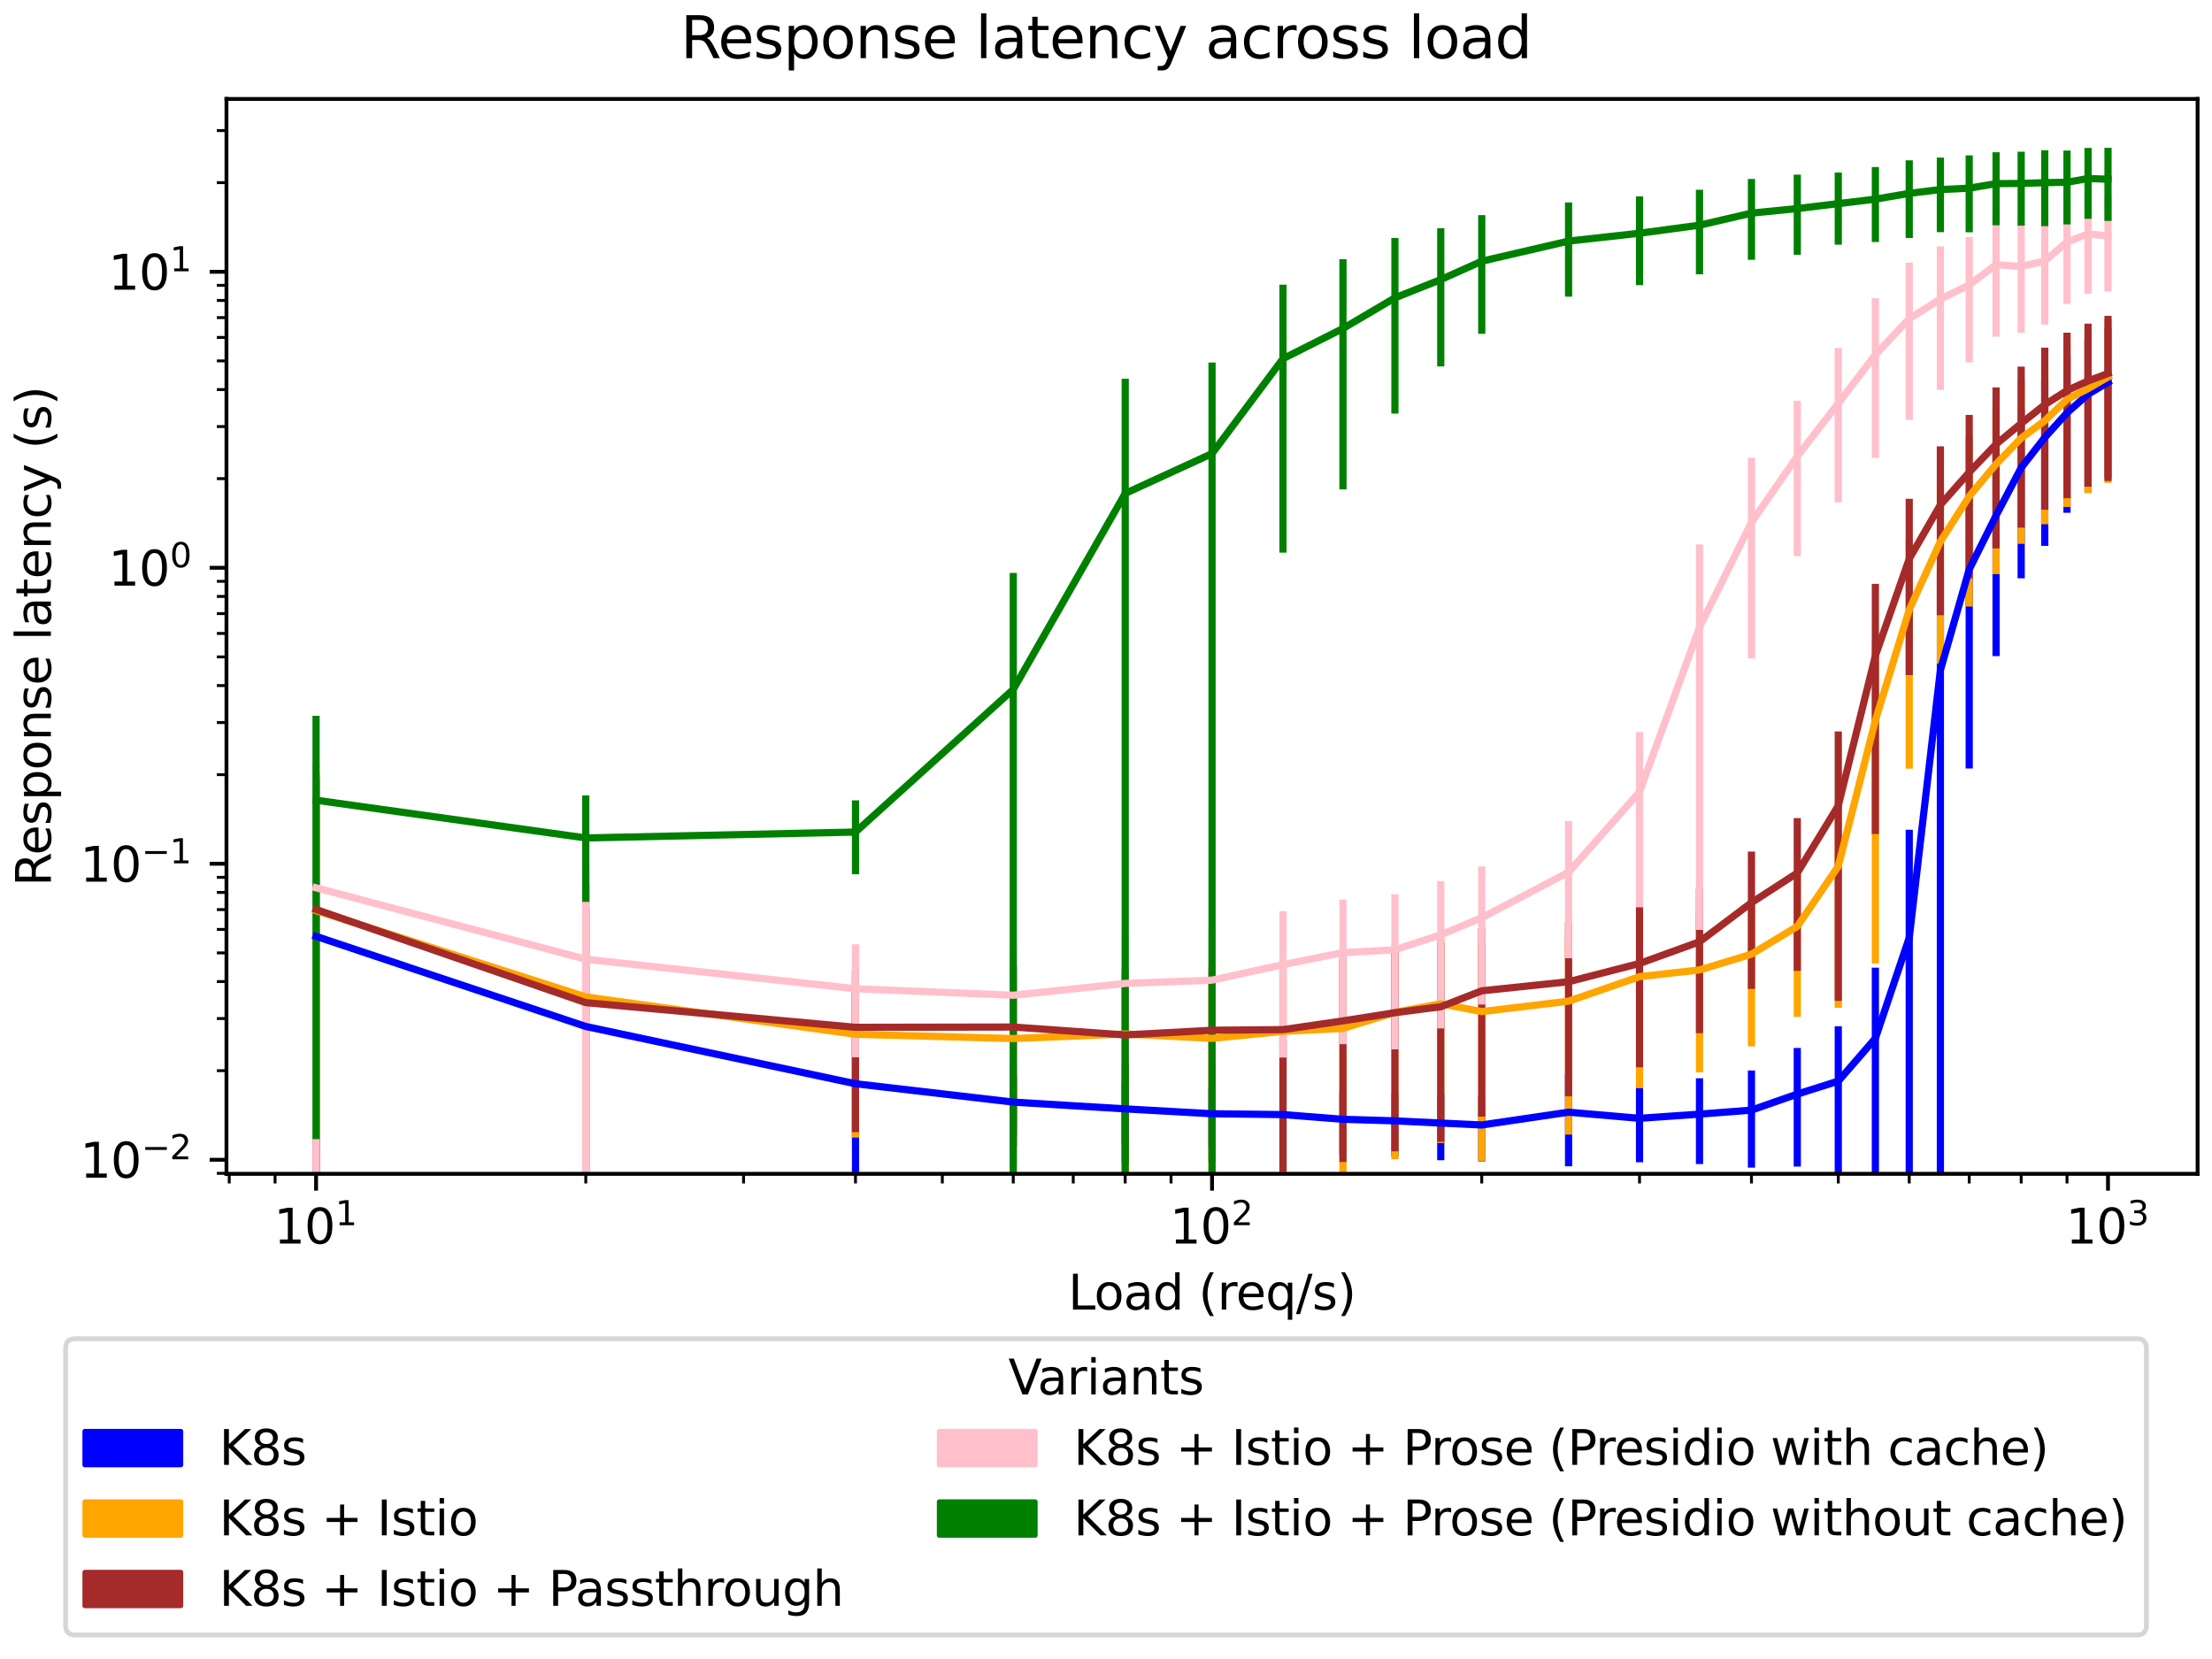 <?xml version="1.0" encoding="utf-8" standalone="no"?>
<!DOCTYPE svg PUBLIC "-//W3C//DTD SVG 1.1//EN"
  "http://www.w3.org/Graphics/SVG/1.1/DTD/svg11.dtd">
<svg xmlns:xlink="http://www.w3.org/1999/xlink" width="460.8pt" height="345.6pt" viewBox="0 0 460.8 345.6" xmlns="http://www.w3.org/2000/svg" version="1.1">
 <defs>
  <style type="text/css">*{stroke-linejoin: round; stroke-linecap: butt}</style>
 </defs>
 <g id="figure_1">
  <g id="patch_1">
   <path d="M 0 345.6 
L 460.8 345.6 
L 460.8 0 
L 0 0 
z
" style="fill: #ffffff"/>
  </g>
  <g id="axes_1">
   <g id="patch_2">
    <path d="M 47.178 244.531 
L 457.8 244.531 
L 457.8 20.614 
L 47.178 20.614 
z
" style="fill: #ffffff"/>
   </g>
   <g id="matplotlib.axis_1">
    <g id="xtick_1">
     <g id="line2d_1">
      <defs>
       <path id="m37df8ea4ae" d="M 0 0 
L 0 3.5 
" style="stroke: #000000; stroke-width: 0.8"/>
      </defs>
      <g>
       <use xlink:href="#m37df8ea4ae" x="65.843" y="244.531" style="stroke: #000000; stroke-width: 0.8"/>
      </g>
     </g>
     <g id="text_1">
      <!-- $\mathdefault{10^{1}}$ -->
      <g transform="translate(57.043 259.129) scale(0.1 -0.1)">
       <defs>
        <path id="DejaVuSans-31" d="M 794 531 
L 1825 531 
L 1825 4091 
L 703 3866 
L 703 4441 
L 1819 4666 
L 2450 4666 
L 2450 531 
L 3481 531 
L 3481 0 
L 794 0 
L 794 531 
z
" transform="scale(0.016)"/>
        <path id="DejaVuSans-30" d="M 2034 4250 
Q 1547 4250 1301 3770 
Q 1056 3291 1056 2328 
Q 1056 1369 1301 889 
Q 1547 409 2034 409 
Q 2525 409 2770 889 
Q 3016 1369 3016 2328 
Q 3016 3291 2770 3770 
Q 2525 4250 2034 4250 
z
M 2034 4750 
Q 2819 4750 3233 4129 
Q 3647 3509 3647 2328 
Q 3647 1150 3233 529 
Q 2819 -91 2034 -91 
Q 1250 -91 836 529 
Q 422 1150 422 2328 
Q 422 3509 836 4129 
Q 1250 4750 2034 4750 
z
" transform="scale(0.016)"/>
       </defs>
       <use xlink:href="#DejaVuSans-31" transform="translate(0 0.684)"/>
       <use xlink:href="#DejaVuSans-30" transform="translate(63.623 0.684)"/>
       <use xlink:href="#DejaVuSans-31" transform="translate(128.203 38.966) scale(0.7)"/>
      </g>
     </g>
    </g>
    <g id="xtick_2">
     <g id="line2d_2">
      <g>
       <use xlink:href="#m37df8ea4ae" x="252.489" y="244.531" style="stroke: #000000; stroke-width: 0.8"/>
      </g>
     </g>
     <g id="text_2">
      <!-- $\mathdefault{10^{2}}$ -->
      <g transform="translate(243.689 259.129) scale(0.1 -0.1)">
       <defs>
        <path id="DejaVuSans-32" d="M 1228 531 
L 3431 531 
L 3431 0 
L 469 0 
L 469 531 
Q 828 903 1448 1529 
Q 2069 2156 2228 2338 
Q 2531 2678 2651 2914 
Q 2772 3150 2772 3378 
Q 2772 3750 2511 3984 
Q 2250 4219 1831 4219 
Q 1534 4219 1204 4116 
Q 875 4013 500 3803 
L 500 4441 
Q 881 4594 1212 4672 
Q 1544 4750 1819 4750 
Q 2544 4750 2975 4387 
Q 3406 4025 3406 3419 
Q 3406 3131 3298 2873 
Q 3191 2616 2906 2266 
Q 2828 2175 2409 1742 
Q 1991 1309 1228 531 
z
" transform="scale(0.016)"/>
       </defs>
       <use xlink:href="#DejaVuSans-31" transform="translate(0 0.766)"/>
       <use xlink:href="#DejaVuSans-30" transform="translate(63.623 0.766)"/>
       <use xlink:href="#DejaVuSans-32" transform="translate(128.203 39.047) scale(0.7)"/>
      </g>
     </g>
    </g>
    <g id="xtick_3">
     <g id="line2d_3">
      <g>
       <use xlink:href="#m37df8ea4ae" x="439.135" y="244.531" style="stroke: #000000; stroke-width: 0.8"/>
      </g>
     </g>
     <g id="text_3">
      <!-- $\mathdefault{10^{3}}$ -->
      <g transform="translate(430.335 259.129) scale(0.1 -0.1)">
       <defs>
        <path id="DejaVuSans-33" d="M 2597 2516 
Q 3050 2419 3304 2112 
Q 3559 1806 3559 1356 
Q 3559 666 3084 287 
Q 2609 -91 1734 -91 
Q 1441 -91 1130 -33 
Q 819 25 488 141 
L 488 750 
Q 750 597 1062 519 
Q 1375 441 1716 441 
Q 2309 441 2620 675 
Q 2931 909 2931 1356 
Q 2931 1769 2642 2001 
Q 2353 2234 1838 2234 
L 1294 2234 
L 1294 2753 
L 1863 2753 
Q 2328 2753 2575 2939 
Q 2822 3125 2822 3475 
Q 2822 3834 2567 4026 
Q 2313 4219 1838 4219 
Q 1578 4219 1281 4162 
Q 984 4106 628 3988 
L 628 4550 
Q 988 4650 1302 4700 
Q 1616 4750 1894 4750 
Q 2613 4750 3031 4423 
Q 3450 4097 3450 3541 
Q 3450 3153 3228 2886 
Q 3006 2619 2597 2516 
z
" transform="scale(0.016)"/>
       </defs>
       <use xlink:href="#DejaVuSans-31" transform="translate(0 0.766)"/>
       <use xlink:href="#DejaVuSans-30" transform="translate(63.623 0.766)"/>
       <use xlink:href="#DejaVuSans-33" transform="translate(128.203 39.047) scale(0.7)"/>
      </g>
     </g>
    </g>
    <g id="xtick_4">
     <g id="line2d_4">
      <defs>
       <path id="m5b0a58cf60" d="M 0 0 
L 0 2 
" style="stroke: #000000; stroke-width: 0.6"/>
      </defs>
      <g>
       <use xlink:href="#m5b0a58cf60" x="47.755" y="244.531" style="stroke: #000000; stroke-width: 0.6"/>
      </g>
     </g>
    </g>
    <g id="xtick_5">
     <g id="line2d_5">
      <g>
       <use xlink:href="#m5b0a58cf60" x="57.303" y="244.531" style="stroke: #000000; stroke-width: 0.6"/>
      </g>
     </g>
    </g>
    <g id="xtick_6">
     <g id="line2d_6">
      <g>
       <use xlink:href="#m5b0a58cf60" x="122.029" y="244.531" style="stroke: #000000; stroke-width: 0.6"/>
      </g>
     </g>
    </g>
    <g id="xtick_7">
     <g id="line2d_7">
      <g>
       <use xlink:href="#m5b0a58cf60" x="154.896" y="244.531" style="stroke: #000000; stroke-width: 0.6"/>
      </g>
     </g>
    </g>
    <g id="xtick_8">
     <g id="line2d_8">
      <g>
       <use xlink:href="#m5b0a58cf60" x="178.215" y="244.531" style="stroke: #000000; stroke-width: 0.6"/>
      </g>
     </g>
    </g>
    <g id="xtick_9">
     <g id="line2d_9">
      <g>
       <use xlink:href="#m5b0a58cf60" x="196.303" y="244.531" style="stroke: #000000; stroke-width: 0.6"/>
      </g>
     </g>
    </g>
    <g id="xtick_10">
     <g id="line2d_10">
      <g>
       <use xlink:href="#m5b0a58cf60" x="211.082" y="244.531" style="stroke: #000000; stroke-width: 0.6"/>
      </g>
     </g>
    </g>
    <g id="xtick_11">
     <g id="line2d_11">
      <g>
       <use xlink:href="#m5b0a58cf60" x="223.577" y="244.531" style="stroke: #000000; stroke-width: 0.6"/>
      </g>
     </g>
    </g>
    <g id="xtick_12">
     <g id="line2d_12">
      <g>
       <use xlink:href="#m5b0a58cf60" x="234.401" y="244.531" style="stroke: #000000; stroke-width: 0.6"/>
      </g>
     </g>
    </g>
    <g id="xtick_13">
     <g id="line2d_13">
      <g>
       <use xlink:href="#m5b0a58cf60" x="243.949" y="244.531" style="stroke: #000000; stroke-width: 0.6"/>
      </g>
     </g>
    </g>
    <g id="xtick_14">
     <g id="line2d_14">
      <g>
       <use xlink:href="#m5b0a58cf60" x="308.675" y="244.531" style="stroke: #000000; stroke-width: 0.6"/>
      </g>
     </g>
    </g>
    <g id="xtick_15">
     <g id="line2d_15">
      <g>
       <use xlink:href="#m5b0a58cf60" x="341.542" y="244.531" style="stroke: #000000; stroke-width: 0.6"/>
      </g>
     </g>
    </g>
    <g id="xtick_16">
     <g id="line2d_16">
      <g>
       <use xlink:href="#m5b0a58cf60" x="364.861" y="244.531" style="stroke: #000000; stroke-width: 0.6"/>
      </g>
     </g>
    </g>
    <g id="xtick_17">
     <g id="line2d_17">
      <g>
       <use xlink:href="#m5b0a58cf60" x="382.949" y="244.531" style="stroke: #000000; stroke-width: 0.6"/>
      </g>
     </g>
    </g>
    <g id="xtick_18">
     <g id="line2d_18">
      <g>
       <use xlink:href="#m5b0a58cf60" x="397.728" y="244.531" style="stroke: #000000; stroke-width: 0.6"/>
      </g>
     </g>
    </g>
    <g id="xtick_19">
     <g id="line2d_19">
      <g>
       <use xlink:href="#m5b0a58cf60" x="410.223" y="244.531" style="stroke: #000000; stroke-width: 0.6"/>
      </g>
     </g>
    </g>
    <g id="xtick_20">
     <g id="line2d_20">
      <g>
       <use xlink:href="#m5b0a58cf60" x="421.047" y="244.531" style="stroke: #000000; stroke-width: 0.6"/>
      </g>
     </g>
    </g>
    <g id="xtick_21">
     <g id="line2d_21">
      <g>
       <use xlink:href="#m5b0a58cf60" x="430.595" y="244.531" style="stroke: #000000; stroke-width: 0.6"/>
      </g>
     </g>
    </g>
    <g id="text_4">
     <!-- Load (req/s) -->
     <g transform="translate(222.52 272.807) scale(0.1 -0.1)">
      <defs>
       <path id="DejaVuSans-4c" d="M 628 4666 
L 1259 4666 
L 1259 531 
L 3531 531 
L 3531 0 
L 628 0 
L 628 4666 
z
" transform="scale(0.016)"/>
       <path id="DejaVuSans-6f" d="M 1959 3097 
Q 1497 3097 1228 2736 
Q 959 2375 959 1747 
Q 959 1119 1226 758 
Q 1494 397 1959 397 
Q 2419 397 2687 759 
Q 2956 1122 2956 1747 
Q 2956 2369 2687 2733 
Q 2419 3097 1959 3097 
z
M 1959 3584 
Q 2709 3584 3137 3096 
Q 3566 2609 3566 1747 
Q 3566 888 3137 398 
Q 2709 -91 1959 -91 
Q 1206 -91 779 398 
Q 353 888 353 1747 
Q 353 2609 779 3096 
Q 1206 3584 1959 3584 
z
" transform="scale(0.016)"/>
       <path id="DejaVuSans-61" d="M 2194 1759 
Q 1497 1759 1228 1600 
Q 959 1441 959 1056 
Q 959 750 1161 570 
Q 1363 391 1709 391 
Q 2188 391 2477 730 
Q 2766 1069 2766 1631 
L 2766 1759 
L 2194 1759 
z
M 3341 1997 
L 3341 0 
L 2766 0 
L 2766 531 
Q 2569 213 2275 61 
Q 1981 -91 1556 -91 
Q 1019 -91 701 211 
Q 384 513 384 1019 
Q 384 1609 779 1909 
Q 1175 2209 1959 2209 
L 2766 2209 
L 2766 2266 
Q 2766 2663 2505 2880 
Q 2244 3097 1772 3097 
Q 1472 3097 1187 3025 
Q 903 2953 641 2809 
L 641 3341 
Q 956 3463 1253 3523 
Q 1550 3584 1831 3584 
Q 2591 3584 2966 3190 
Q 3341 2797 3341 1997 
z
" transform="scale(0.016)"/>
       <path id="DejaVuSans-64" d="M 2906 2969 
L 2906 4863 
L 3481 4863 
L 3481 0 
L 2906 0 
L 2906 525 
Q 2725 213 2448 61 
Q 2172 -91 1784 -91 
Q 1150 -91 751 415 
Q 353 922 353 1747 
Q 353 2572 751 3078 
Q 1150 3584 1784 3584 
Q 2172 3584 2448 3432 
Q 2725 3281 2906 2969 
z
M 947 1747 
Q 947 1113 1208 752 
Q 1469 391 1925 391 
Q 2381 391 2643 752 
Q 2906 1113 2906 1747 
Q 2906 2381 2643 2742 
Q 2381 3103 1925 3103 
Q 1469 3103 1208 2742 
Q 947 2381 947 1747 
z
" transform="scale(0.016)"/>
       <path id="DejaVuSans-20" transform="scale(0.016)"/>
       <path id="DejaVuSans-28" d="M 1984 4856 
Q 1566 4138 1362 3434 
Q 1159 2731 1159 2009 
Q 1159 1288 1364 580 
Q 1569 -128 1984 -844 
L 1484 -844 
Q 1016 -109 783 600 
Q 550 1309 550 2009 
Q 550 2706 781 3412 
Q 1013 4119 1484 4856 
L 1984 4856 
z
" transform="scale(0.016)"/>
       <path id="DejaVuSans-72" d="M 2631 2963 
Q 2534 3019 2420 3045 
Q 2306 3072 2169 3072 
Q 1681 3072 1420 2755 
Q 1159 2438 1159 1844 
L 1159 0 
L 581 0 
L 581 3500 
L 1159 3500 
L 1159 2956 
Q 1341 3275 1631 3429 
Q 1922 3584 2338 3584 
Q 2397 3584 2469 3576 
Q 2541 3569 2628 3553 
L 2631 2963 
z
" transform="scale(0.016)"/>
       <path id="DejaVuSans-65" d="M 3597 1894 
L 3597 1613 
L 953 1613 
Q 991 1019 1311 708 
Q 1631 397 2203 397 
Q 2534 397 2845 478 
Q 3156 559 3463 722 
L 3463 178 
Q 3153 47 2828 -22 
Q 2503 -91 2169 -91 
Q 1331 -91 842 396 
Q 353 884 353 1716 
Q 353 2575 817 3079 
Q 1281 3584 2069 3584 
Q 2775 3584 3186 3129 
Q 3597 2675 3597 1894 
z
M 3022 2063 
Q 3016 2534 2758 2815 
Q 2500 3097 2075 3097 
Q 1594 3097 1305 2825 
Q 1016 2553 972 2059 
L 3022 2063 
z
" transform="scale(0.016)"/>
       <path id="DejaVuSans-71" d="M 947 1747 
Q 947 1113 1208 752 
Q 1469 391 1925 391 
Q 2381 391 2643 752 
Q 2906 1113 2906 1747 
Q 2906 2381 2643 2742 
Q 2381 3103 1925 3103 
Q 1469 3103 1208 2742 
Q 947 2381 947 1747 
z
M 2906 525 
Q 2725 213 2448 61 
Q 2172 -91 1784 -91 
Q 1150 -91 751 415 
Q 353 922 353 1747 
Q 353 2572 751 3078 
Q 1150 3584 1784 3584 
Q 2172 3584 2448 3432 
Q 2725 3281 2906 2969 
L 2906 3500 
L 3481 3500 
L 3481 -1331 
L 2906 -1331 
L 2906 525 
z
" transform="scale(0.016)"/>
       <path id="DejaVuSans-2f" d="M 1625 4666 
L 2156 4666 
L 531 -594 
L 0 -594 
L 1625 4666 
z
" transform="scale(0.016)"/>
       <path id="DejaVuSans-73" d="M 2834 3397 
L 2834 2853 
Q 2591 2978 2328 3040 
Q 2066 3103 1784 3103 
Q 1356 3103 1142 2972 
Q 928 2841 928 2578 
Q 928 2378 1081 2264 
Q 1234 2150 1697 2047 
L 1894 2003 
Q 2506 1872 2764 1633 
Q 3022 1394 3022 966 
Q 3022 478 2636 193 
Q 2250 -91 1575 -91 
Q 1294 -91 989 -36 
Q 684 19 347 128 
L 347 722 
Q 666 556 975 473 
Q 1284 391 1588 391 
Q 1994 391 2212 530 
Q 2431 669 2431 922 
Q 2431 1156 2273 1281 
Q 2116 1406 1581 1522 
L 1381 1569 
Q 847 1681 609 1914 
Q 372 2147 372 2553 
Q 372 3047 722 3315 
Q 1072 3584 1716 3584 
Q 2034 3584 2315 3537 
Q 2597 3491 2834 3397 
z
" transform="scale(0.016)"/>
       <path id="DejaVuSans-29" d="M 513 4856 
L 1013 4856 
Q 1481 4119 1714 3412 
Q 1947 2706 1947 2009 
Q 1947 1309 1714 600 
Q 1481 -109 1013 -844 
L 513 -844 
Q 928 -128 1133 580 
Q 1338 1288 1338 2009 
Q 1338 2731 1133 3434 
Q 928 4138 513 4856 
z
" transform="scale(0.016)"/>
      </defs>
      <use xlink:href="#DejaVuSans-4c"/>
      <use xlink:href="#DejaVuSans-6f" x="53.963"/>
      <use xlink:href="#DejaVuSans-61" x="115.145"/>
      <use xlink:href="#DejaVuSans-64" x="176.424"/>
      <use xlink:href="#DejaVuSans-20" x="239.9"/>
      <use xlink:href="#DejaVuSans-28" x="271.688"/>
      <use xlink:href="#DejaVuSans-72" x="310.701"/>
      <use xlink:href="#DejaVuSans-65" x="349.564"/>
      <use xlink:href="#DejaVuSans-71" x="411.088"/>
      <use xlink:href="#DejaVuSans-2f" x="474.564"/>
      <use xlink:href="#DejaVuSans-73" x="508.256"/>
      <use xlink:href="#DejaVuSans-29" x="560.355"/>
     </g>
    </g>
   </g>
   <g id="matplotlib.axis_2">
    <g id="ytick_1">
     <g id="line2d_22">
      <defs>
       <path id="mae83cc0436" d="M 0 0 
L -3.5 0 
" style="stroke: #000000; stroke-width: 0.8"/>
      </defs>
      <g>
       <use xlink:href="#mae83cc0436" x="47.178" y="241.602" style="stroke: #000000; stroke-width: 0.8"/>
      </g>
     </g>
     <g id="text_5">
      <!-- $\mathdefault{10^{-2}}$ -->
      <g transform="translate(16.678 245.401) scale(0.1 -0.1)">
       <defs>
        <path id="DejaVuSans-2212" d="M 678 2272 
L 4684 2272 
L 4684 1741 
L 678 1741 
L 678 2272 
z
" transform="scale(0.016)"/>
       </defs>
       <use xlink:href="#DejaVuSans-31" transform="translate(0 0.766)"/>
       <use xlink:href="#DejaVuSans-30" transform="translate(63.623 0.766)"/>
       <use xlink:href="#DejaVuSans-2212" transform="translate(128.203 39.047) scale(0.7)"/>
       <use xlink:href="#DejaVuSans-32" transform="translate(186.855 39.047) scale(0.7)"/>
      </g>
     </g>
    </g>
    <g id="ytick_2">
     <g id="line2d_23">
      <g>
       <use xlink:href="#mae83cc0436" x="47.178" y="179.94" style="stroke: #000000; stroke-width: 0.8"/>
      </g>
     </g>
     <g id="text_6">
      <!-- $\mathdefault{10^{-1}}$ -->
      <g transform="translate(16.678 183.739) scale(0.1 -0.1)">
       <use xlink:href="#DejaVuSans-31" transform="translate(0 0.684)"/>
       <use xlink:href="#DejaVuSans-30" transform="translate(63.623 0.684)"/>
       <use xlink:href="#DejaVuSans-2212" transform="translate(128.203 38.966) scale(0.7)"/>
       <use xlink:href="#DejaVuSans-31" transform="translate(186.855 38.966) scale(0.7)"/>
      </g>
     </g>
    </g>
    <g id="ytick_3">
     <g id="line2d_24">
      <g>
       <use xlink:href="#mae83cc0436" x="47.178" y="118.278" style="stroke: #000000; stroke-width: 0.8"/>
      </g>
     </g>
     <g id="text_7">
      <!-- $\mathdefault{10^{0}}$ -->
      <g transform="translate(22.578 122.077) scale(0.1 -0.1)">
       <use xlink:href="#DejaVuSans-31" transform="translate(0 0.766)"/>
       <use xlink:href="#DejaVuSans-30" transform="translate(63.623 0.766)"/>
       <use xlink:href="#DejaVuSans-30" transform="translate(128.203 39.047) scale(0.7)"/>
      </g>
     </g>
    </g>
    <g id="ytick_4">
     <g id="line2d_25">
      <g>
       <use xlink:href="#mae83cc0436" x="47.178" y="56.616" style="stroke: #000000; stroke-width: 0.8"/>
      </g>
     </g>
     <g id="text_8">
      <!-- $\mathdefault{10^{1}}$ -->
      <g transform="translate(22.578 60.415) scale(0.1 -0.1)">
       <use xlink:href="#DejaVuSans-31" transform="translate(0 0.684)"/>
       <use xlink:href="#DejaVuSans-30" transform="translate(63.623 0.684)"/>
       <use xlink:href="#DejaVuSans-31" transform="translate(128.203 38.966) scale(0.7)"/>
      </g>
     </g>
    </g>
    <g id="ytick_5">
     <g id="line2d_26">
      <defs>
       <path id="m2a7619b851" d="M 0 0 
L -2 0 
" style="stroke: #000000; stroke-width: 0.6"/>
      </defs>
      <g>
       <use xlink:href="#m2a7619b851" x="47.178" y="244.423" style="stroke: #000000; stroke-width: 0.6"/>
      </g>
     </g>
    </g>
    <g id="ytick_6">
     <g id="line2d_27">
      <g>
       <use xlink:href="#m2a7619b851" x="47.178" y="223.04" style="stroke: #000000; stroke-width: 0.6"/>
      </g>
     </g>
    </g>
    <g id="ytick_7">
     <g id="line2d_28">
      <g>
       <use xlink:href="#m2a7619b851" x="47.178" y="212.181" style="stroke: #000000; stroke-width: 0.6"/>
      </g>
     </g>
    </g>
    <g id="ytick_8">
     <g id="line2d_29">
      <g>
       <use xlink:href="#m2a7619b851" x="47.178" y="204.478" style="stroke: #000000; stroke-width: 0.6"/>
      </g>
     </g>
    </g>
    <g id="ytick_9">
     <g id="line2d_30">
      <g>
       <use xlink:href="#m2a7619b851" x="47.178" y="198.502" style="stroke: #000000; stroke-width: 0.6"/>
      </g>
     </g>
    </g>
    <g id="ytick_10">
     <g id="line2d_31">
      <g>
       <use xlink:href="#m2a7619b851" x="47.178" y="193.619" style="stroke: #000000; stroke-width: 0.6"/>
      </g>
     </g>
    </g>
    <g id="ytick_11">
     <g id="line2d_32">
      <g>
       <use xlink:href="#m2a7619b851" x="47.178" y="189.491" style="stroke: #000000; stroke-width: 0.6"/>
      </g>
     </g>
    </g>
    <g id="ytick_12">
     <g id="line2d_33">
      <g>
       <use xlink:href="#m2a7619b851" x="47.178" y="185.915" style="stroke: #000000; stroke-width: 0.6"/>
      </g>
     </g>
    </g>
    <g id="ytick_13">
     <g id="line2d_34">
      <g>
       <use xlink:href="#m2a7619b851" x="47.178" y="182.761" style="stroke: #000000; stroke-width: 0.6"/>
      </g>
     </g>
    </g>
    <g id="ytick_14">
     <g id="line2d_35">
      <g>
       <use xlink:href="#m2a7619b851" x="47.178" y="161.378" style="stroke: #000000; stroke-width: 0.6"/>
      </g>
     </g>
    </g>
    <g id="ytick_15">
     <g id="line2d_36">
      <g>
       <use xlink:href="#m2a7619b851" x="47.178" y="150.52" style="stroke: #000000; stroke-width: 0.6"/>
      </g>
     </g>
    </g>
    <g id="ytick_16">
     <g id="line2d_37">
      <g>
       <use xlink:href="#m2a7619b851" x="47.178" y="142.816" style="stroke: #000000; stroke-width: 0.6"/>
      </g>
     </g>
    </g>
    <g id="ytick_17">
     <g id="line2d_38">
      <g>
       <use xlink:href="#m2a7619b851" x="47.178" y="136.84" style="stroke: #000000; stroke-width: 0.6"/>
      </g>
     </g>
    </g>
    <g id="ytick_18">
     <g id="line2d_39">
      <g>
       <use xlink:href="#m2a7619b851" x="47.178" y="131.957" style="stroke: #000000; stroke-width: 0.6"/>
      </g>
     </g>
    </g>
    <g id="ytick_19">
     <g id="line2d_40">
      <g>
       <use xlink:href="#m2a7619b851" x="47.178" y="127.829" style="stroke: #000000; stroke-width: 0.6"/>
      </g>
     </g>
    </g>
    <g id="ytick_20">
     <g id="line2d_41">
      <g>
       <use xlink:href="#m2a7619b851" x="47.178" y="124.253" style="stroke: #000000; stroke-width: 0.6"/>
      </g>
     </g>
    </g>
    <g id="ytick_21">
     <g id="line2d_42">
      <g>
       <use xlink:href="#m2a7619b851" x="47.178" y="121.099" style="stroke: #000000; stroke-width: 0.6"/>
      </g>
     </g>
    </g>
    <g id="ytick_22">
     <g id="line2d_43">
      <g>
       <use xlink:href="#m2a7619b851" x="47.178" y="99.716" style="stroke: #000000; stroke-width: 0.6"/>
      </g>
     </g>
    </g>
    <g id="ytick_23">
     <g id="line2d_44">
      <g>
       <use xlink:href="#m2a7619b851" x="47.178" y="88.858" style="stroke: #000000; stroke-width: 0.6"/>
      </g>
     </g>
    </g>
    <g id="ytick_24">
     <g id="line2d_45">
      <g>
       <use xlink:href="#m2a7619b851" x="47.178" y="81.154" style="stroke: #000000; stroke-width: 0.6"/>
      </g>
     </g>
    </g>
    <g id="ytick_25">
     <g id="line2d_46">
      <g>
       <use xlink:href="#m2a7619b851" x="47.178" y="75.178" style="stroke: #000000; stroke-width: 0.6"/>
      </g>
     </g>
    </g>
    <g id="ytick_26">
     <g id="line2d_47">
      <g>
       <use xlink:href="#m2a7619b851" x="47.178" y="70.295" style="stroke: #000000; stroke-width: 0.6"/>
      </g>
     </g>
    </g>
    <g id="ytick_27">
     <g id="line2d_48">
      <g>
       <use xlink:href="#m2a7619b851" x="47.178" y="66.167" style="stroke: #000000; stroke-width: 0.6"/>
      </g>
     </g>
    </g>
    <g id="ytick_28">
     <g id="line2d_49">
      <g>
       <use xlink:href="#m2a7619b851" x="47.178" y="62.592" style="stroke: #000000; stroke-width: 0.6"/>
      </g>
     </g>
    </g>
    <g id="ytick_29">
     <g id="line2d_50">
      <g>
       <use xlink:href="#m2a7619b851" x="47.178" y="59.437" style="stroke: #000000; stroke-width: 0.6"/>
      </g>
     </g>
    </g>
    <g id="ytick_30">
     <g id="line2d_51">
      <g>
       <use xlink:href="#m2a7619b851" x="47.178" y="38.054" style="stroke: #000000; stroke-width: 0.6"/>
      </g>
     </g>
    </g>
    <g id="ytick_31">
     <g id="line2d_52">
      <g>
       <use xlink:href="#m2a7619b851" x="47.178" y="27.196" style="stroke: #000000; stroke-width: 0.6"/>
      </g>
     </g>
    </g>
    <g id="text_9">
     <!-- Response latency (s) -->
     <g transform="translate(10.599 184.638) rotate(-90) scale(0.1 -0.1)">
      <defs>
       <path id="DejaVuSans-52" d="M 2841 2188 
Q 3044 2119 3236 1894 
Q 3428 1669 3622 1275 
L 4263 0 
L 3584 0 
L 2988 1197 
Q 2756 1666 2539 1819 
Q 2322 1972 1947 1972 
L 1259 1972 
L 1259 0 
L 628 0 
L 628 4666 
L 2053 4666 
Q 2853 4666 3247 4331 
Q 3641 3997 3641 3322 
Q 3641 2881 3436 2590 
Q 3231 2300 2841 2188 
z
M 1259 4147 
L 1259 2491 
L 2053 2491 
Q 2509 2491 2742 2702 
Q 2975 2913 2975 3322 
Q 2975 3731 2742 3939 
Q 2509 4147 2053 4147 
L 1259 4147 
z
" transform="scale(0.016)"/>
       <path id="DejaVuSans-70" d="M 1159 525 
L 1159 -1331 
L 581 -1331 
L 581 3500 
L 1159 3500 
L 1159 2969 
Q 1341 3281 1617 3432 
Q 1894 3584 2278 3584 
Q 2916 3584 3314 3078 
Q 3713 2572 3713 1747 
Q 3713 922 3314 415 
Q 2916 -91 2278 -91 
Q 1894 -91 1617 61 
Q 1341 213 1159 525 
z
M 3116 1747 
Q 3116 2381 2855 2742 
Q 2594 3103 2138 3103 
Q 1681 3103 1420 2742 
Q 1159 2381 1159 1747 
Q 1159 1113 1420 752 
Q 1681 391 2138 391 
Q 2594 391 2855 752 
Q 3116 1113 3116 1747 
z
" transform="scale(0.016)"/>
       <path id="DejaVuSans-6e" d="M 3513 2113 
L 3513 0 
L 2938 0 
L 2938 2094 
Q 2938 2591 2744 2837 
Q 2550 3084 2163 3084 
Q 1697 3084 1428 2787 
Q 1159 2491 1159 1978 
L 1159 0 
L 581 0 
L 581 3500 
L 1159 3500 
L 1159 2956 
Q 1366 3272 1645 3428 
Q 1925 3584 2291 3584 
Q 2894 3584 3203 3211 
Q 3513 2838 3513 2113 
z
" transform="scale(0.016)"/>
       <path id="DejaVuSans-6c" d="M 603 4863 
L 1178 4863 
L 1178 0 
L 603 0 
L 603 4863 
z
" transform="scale(0.016)"/>
       <path id="DejaVuSans-74" d="M 1172 4494 
L 1172 3500 
L 2356 3500 
L 2356 3053 
L 1172 3053 
L 1172 1153 
Q 1172 725 1289 603 
Q 1406 481 1766 481 
L 2356 481 
L 2356 0 
L 1766 0 
Q 1100 0 847 248 
Q 594 497 594 1153 
L 594 3053 
L 172 3053 
L 172 3500 
L 594 3500 
L 594 4494 
L 1172 4494 
z
" transform="scale(0.016)"/>
       <path id="DejaVuSans-63" d="M 3122 3366 
L 3122 2828 
Q 2878 2963 2633 3030 
Q 2388 3097 2138 3097 
Q 1578 3097 1268 2742 
Q 959 2388 959 1747 
Q 959 1106 1268 751 
Q 1578 397 2138 397 
Q 2388 397 2633 464 
Q 2878 531 3122 666 
L 3122 134 
Q 2881 22 2623 -34 
Q 2366 -91 2075 -91 
Q 1284 -91 818 406 
Q 353 903 353 1747 
Q 353 2603 823 3093 
Q 1294 3584 2113 3584 
Q 2378 3584 2631 3529 
Q 2884 3475 3122 3366 
z
" transform="scale(0.016)"/>
       <path id="DejaVuSans-79" d="M 2059 -325 
Q 1816 -950 1584 -1140 
Q 1353 -1331 966 -1331 
L 506 -1331 
L 506 -850 
L 844 -850 
Q 1081 -850 1212 -737 
Q 1344 -625 1503 -206 
L 1606 56 
L 191 3500 
L 800 3500 
L 1894 763 
L 2988 3500 
L 3597 3500 
L 2059 -325 
z
" transform="scale(0.016)"/>
      </defs>
      <use xlink:href="#DejaVuSans-52"/>
      <use xlink:href="#DejaVuSans-65" x="64.982"/>
      <use xlink:href="#DejaVuSans-73" x="126.506"/>
      <use xlink:href="#DejaVuSans-70" x="178.605"/>
      <use xlink:href="#DejaVuSans-6f" x="242.082"/>
      <use xlink:href="#DejaVuSans-6e" x="303.264"/>
      <use xlink:href="#DejaVuSans-73" x="366.643"/>
      <use xlink:href="#DejaVuSans-65" x="418.742"/>
      <use xlink:href="#DejaVuSans-20" x="480.266"/>
      <use xlink:href="#DejaVuSans-6c" x="512.053"/>
      <use xlink:href="#DejaVuSans-61" x="539.836"/>
      <use xlink:href="#DejaVuSans-74" x="601.115"/>
      <use xlink:href="#DejaVuSans-65" x="640.324"/>
      <use xlink:href="#DejaVuSans-6e" x="701.848"/>
      <use xlink:href="#DejaVuSans-63" x="765.227"/>
      <use xlink:href="#DejaVuSans-79" x="820.207"/>
      <use xlink:href="#DejaVuSans-20" x="879.387"/>
      <use xlink:href="#DejaVuSans-28" x="911.174"/>
      <use xlink:href="#DejaVuSans-73" x="950.188"/>
      <use xlink:href="#DejaVuSans-29" x="1002.287"/>
     </g>
    </g>
   </g>
   <g id="LineCollection_1">
    <path d="M 65.843 346.6 
L 65.843 162.642 
" clip-path="url(#p2370e3b130)" style="fill: none; stroke: #0000ff; stroke-width: 1.5"/>
    <path d="M 122.029 346.6 
L 122.029 183.884 
" clip-path="url(#p2370e3b130)" style="fill: none; stroke: #0000ff; stroke-width: 1.5"/>
    <path d="M 178.215 346.6 
L 178.215 206.358 
" clip-path="url(#p2370e3b130)" style="fill: none; stroke: #0000ff; stroke-width: 1.5"/>
    <path d="M 211.082 236.597 
L 211.082 224.042 
" clip-path="url(#p2370e3b130)" style="fill: none; stroke: #0000ff; stroke-width: 1.5"/>
    <path d="M 234.401 238.212 
L 234.401 225.327 
" clip-path="url(#p2370e3b130)" style="fill: none; stroke: #0000ff; stroke-width: 1.5"/>
    <path d="M 252.489 238.885 
L 252.489 226.547 
" clip-path="url(#p2370e3b130)" style="fill: none; stroke: #0000ff; stroke-width: 1.5"/>
    <path d="M 267.268 274.204 
L 267.268 216.571 
" clip-path="url(#p2370e3b130)" style="fill: none; stroke: #0000ff; stroke-width: 1.5"/>
    <path d="M 279.763 240.551 
L 279.763 227.384 
" clip-path="url(#p2370e3b130)" style="fill: none; stroke: #0000ff; stroke-width: 1.5"/>
    <path d="M 290.587 240.825 
L 290.587 227.745 
" clip-path="url(#p2370e3b130)" style="fill: none; stroke: #0000ff; stroke-width: 1.5"/>
    <path d="M 300.135 241.691 
L 300.135 227.959 
" clip-path="url(#p2370e3b130)" style="fill: none; stroke: #0000ff; stroke-width: 1.5"/>
    <path d="M 308.675 241.941 
L 308.675 228.447 
" clip-path="url(#p2370e3b130)" style="fill: none; stroke: #0000ff; stroke-width: 1.5"/>
    <path d="M 326.763 242.953 
L 326.763 223.783 
" clip-path="url(#p2370e3b130)" style="fill: none; stroke: #0000ff; stroke-width: 1.5"/>
    <path d="M 341.542 242.122 
L 341.542 226.156 
" clip-path="url(#p2370e3b130)" style="fill: none; stroke: #0000ff; stroke-width: 1.5"/>
    <path d="M 354.037 242.496 
L 354.037 224.624 
" clip-path="url(#p2370e3b130)" style="fill: none; stroke: #0000ff; stroke-width: 1.5"/>
    <path d="M 364.861 243.245 
L 364.861 223.007 
" clip-path="url(#p2370e3b130)" style="fill: none; stroke: #0000ff; stroke-width: 1.5"/>
    <path d="M 374.409 243.025 
L 374.409 218.312 
" clip-path="url(#p2370e3b130)" style="fill: none; stroke: #0000ff; stroke-width: 1.5"/>
    <path d="M 382.949 245.603 
L 382.949 213.781 
" clip-path="url(#p2370e3b130)" style="fill: none; stroke: #0000ff; stroke-width: 1.5"/>
    <path d="M 390.675 251.61 
L 390.675 201.589 
" clip-path="url(#p2370e3b130)" style="fill: none; stroke: #0000ff; stroke-width: 1.5"/>
    <path d="M 397.728 346.6 
L 397.728 172.851 
" clip-path="url(#p2370e3b130)" style="fill: none; stroke: #0000ff; stroke-width: 1.5"/>
    <path d="M 404.216 346.6 
L 404.216 119.504 
" clip-path="url(#p2370e3b130)" style="fill: none; stroke: #0000ff; stroke-width: 1.5"/>
    <path d="M 410.223 160.082 
L 410.223 103.064 
" clip-path="url(#p2370e3b130)" style="fill: none; stroke: #0000ff; stroke-width: 1.5"/>
    <path d="M 415.816 136.682 
L 415.816 93.745 
" clip-path="url(#p2370e3b130)" style="fill: none; stroke: #0000ff; stroke-width: 1.5"/>
    <path d="M 421.047 120.477 
L 421.047 85.245 
" clip-path="url(#p2370e3b130)" style="fill: none; stroke: #0000ff; stroke-width: 1.5"/>
    <path d="M 425.961 113.712 
L 425.961 79.071 
" clip-path="url(#p2370e3b130)" style="fill: none; stroke: #0000ff; stroke-width: 1.5"/>
    <path d="M 430.595 106.826 
L 430.595 74.431 
" clip-path="url(#p2370e3b130)" style="fill: none; stroke: #0000ff; stroke-width: 1.5"/>
    <path d="M 434.977 102.499 
L 434.977 70.683 
" clip-path="url(#p2370e3b130)" style="fill: none; stroke: #0000ff; stroke-width: 1.5"/>
    <path d="M 439.135 99.429 
L 439.135 68.398 
" clip-path="url(#p2370e3b130)" style="fill: none; stroke: #0000ff; stroke-width: 1.5"/>
   </g>
   <g id="LineCollection_2">
    <path d="M 65.843 346.6 
L 65.843 160.956 
" clip-path="url(#p2370e3b130)" style="fill: none; stroke: #ffa500; stroke-width: 1.5"/>
    <path d="M 122.029 346.6 
L 122.029 181.789 
" clip-path="url(#p2370e3b130)" style="fill: none; stroke: #ffa500; stroke-width: 1.5"/>
    <path d="M 178.215 236.987 
L 178.215 203.685 
" clip-path="url(#p2370e3b130)" style="fill: none; stroke: #ffa500; stroke-width: 1.5"/>
    <path d="M 211.082 242.893 
L 211.082 203.284 
" clip-path="url(#p2370e3b130)" style="fill: none; stroke: #ffa500; stroke-width: 1.5"/>
    <path d="M 234.401 244.812 
L 234.401 201.71 
" clip-path="url(#p2370e3b130)" style="fill: none; stroke: #ffa500; stroke-width: 1.5"/>
    <path d="M 252.489 248.24 
L 252.489 202.161 
" clip-path="url(#p2370e3b130)" style="fill: none; stroke: #ffa500; stroke-width: 1.5"/>
    <path d="M 267.268 247.424 
L 267.268 200.574 
" clip-path="url(#p2370e3b130)" style="fill: none; stroke: #ffa500; stroke-width: 1.5"/>
    <path d="M 279.763 246.066 
L 279.763 200.095 
" clip-path="url(#p2370e3b130)" style="fill: none; stroke: #ffa500; stroke-width: 1.5"/>
    <path d="M 290.587 241.499 
L 290.587 196.991 
" clip-path="url(#p2370e3b130)" style="fill: none; stroke: #ffa500; stroke-width: 1.5"/>
    <path d="M 300.135 238.122 
L 300.135 195.496 
" clip-path="url(#p2370e3b130)" style="fill: none; stroke: #ffa500; stroke-width: 1.5"/>
    <path d="M 308.675 241.862 
L 308.675 196.726 
" clip-path="url(#p2370e3b130)" style="fill: none; stroke: #ffa500; stroke-width: 1.5"/>
    <path d="M 326.763 236.354 
L 326.763 195.224 
" clip-path="url(#p2370e3b130)" style="fill: none; stroke: #ffa500; stroke-width: 1.5"/>
    <path d="M 341.542 226.687 
L 341.542 191.201 
" clip-path="url(#p2370e3b130)" style="fill: none; stroke: #ffa500; stroke-width: 1.5"/>
    <path d="M 354.037 223.396 
L 354.037 190.331 
" clip-path="url(#p2370e3b130)" style="fill: none; stroke: #ffa500; stroke-width: 1.5"/>
    <path d="M 364.861 217.983 
L 364.861 187.708 
" clip-path="url(#p2370e3b130)" style="fill: none; stroke: #ffa500; stroke-width: 1.5"/>
    <path d="M 374.409 211.828 
L 374.409 182.033 
" clip-path="url(#p2370e3b130)" style="fill: none; stroke: #ffa500; stroke-width: 1.5"/>
    <path d="M 382.949 209.947 
L 382.949 166.769 
" clip-path="url(#p2370e3b130)" style="fill: none; stroke: #ffa500; stroke-width: 1.5"/>
    <path d="M 390.675 200.702 
L 390.675 133.634 
" clip-path="url(#p2370e3b130)" style="fill: none; stroke: #ffa500; stroke-width: 1.5"/>
    <path d="M 397.728 160.128 
L 397.728 112.658 
" clip-path="url(#p2370e3b130)" style="fill: none; stroke: #ffa500; stroke-width: 1.5"/>
    <path d="M 404.216 138.244 
L 404.216 99.997 
" clip-path="url(#p2370e3b130)" style="fill: none; stroke: #ffa500; stroke-width: 1.5"/>
    <path d="M 410.223 126.36 
L 410.223 91.214 
" clip-path="url(#p2370e3b130)" style="fill: none; stroke: #ffa500; stroke-width: 1.5"/>
    <path d="M 415.816 119.615 
L 415.816 84.523 
" clip-path="url(#p2370e3b130)" style="fill: none; stroke: #ffa500; stroke-width: 1.5"/>
    <path d="M 421.047 113.292 
L 421.047 79.334 
" clip-path="url(#p2370e3b130)" style="fill: none; stroke: #ffa500; stroke-width: 1.5"/>
    <path d="M 425.961 109.219 
L 425.961 75.867 
" clip-path="url(#p2370e3b130)" style="fill: none; stroke: #ffa500; stroke-width: 1.5"/>
    <path d="M 430.595 105.631 
L 430.595 71.175 
" clip-path="url(#p2370e3b130)" style="fill: none; stroke: #ffa500; stroke-width: 1.5"/>
    <path d="M 434.977 102.737 
L 434.977 69.117 
" clip-path="url(#p2370e3b130)" style="fill: none; stroke: #ffa500; stroke-width: 1.5"/>
    <path d="M 439.135 100.588 
L 439.135 66.613 
" clip-path="url(#p2370e3b130)" style="fill: none; stroke: #ffa500; stroke-width: 1.5"/>
   </g>
   <g id="LineCollection_3">
    <path d="M 65.843 346.6 
L 65.843 161.383 
" clip-path="url(#p2370e3b130)" style="fill: none; stroke: #a52a2a; stroke-width: 1.5"/>
    <path d="M 122.029 346.6 
L 122.029 189.282 
" clip-path="url(#p2370e3b130)" style="fill: none; stroke: #a52a2a; stroke-width: 1.5"/>
    <path d="M 178.215 235.854 
L 178.215 202.139 
" clip-path="url(#p2370e3b130)" style="fill: none; stroke: #a52a2a; stroke-width: 1.5"/>
    <path d="M 211.082 238.93 
L 211.082 201.251 
" clip-path="url(#p2370e3b130)" style="fill: none; stroke: #a52a2a; stroke-width: 1.5"/>
    <path d="M 234.401 242.224 
L 234.401 202.521 
" clip-path="url(#p2370e3b130)" style="fill: none; stroke: #a52a2a; stroke-width: 1.5"/>
    <path d="M 252.489 241.995 
L 252.489 201.369 
" clip-path="url(#p2370e3b130)" style="fill: none; stroke: #a52a2a; stroke-width: 1.5"/>
    <path d="M 267.268 244.118 
L 267.268 200.766 
" clip-path="url(#p2370e3b130)" style="fill: none; stroke: #a52a2a; stroke-width: 1.5"/>
    <path d="M 279.763 242.065 
L 279.763 198.992 
" clip-path="url(#p2370e3b130)" style="fill: none; stroke: #a52a2a; stroke-width: 1.5"/>
    <path d="M 290.587 239.838 
L 290.587 197.391 
" clip-path="url(#p2370e3b130)" style="fill: none; stroke: #a52a2a; stroke-width: 1.5"/>
    <path d="M 300.135 237.863 
L 300.135 196.308 
" clip-path="url(#p2370e3b130)" style="fill: none; stroke: #a52a2a; stroke-width: 1.5"/>
    <path d="M 308.675 232.611 
L 308.675 193.412 
" clip-path="url(#p2370e3b130)" style="fill: none; stroke: #a52a2a; stroke-width: 1.5"/>
    <path d="M 326.763 228.379 
L 326.763 192.092 
" clip-path="url(#p2370e3b130)" style="fill: none; stroke: #a52a2a; stroke-width: 1.5"/>
    <path d="M 341.542 222.337 
L 341.542 188.897 
" clip-path="url(#p2370e3b130)" style="fill: none; stroke: #a52a2a; stroke-width: 1.5"/>
    <path d="M 354.037 215.22 
L 354.037 185.178 
" clip-path="url(#p2370e3b130)" style="fill: none; stroke: #a52a2a; stroke-width: 1.5"/>
    <path d="M 364.861 206.005 
L 364.861 177.385 
" clip-path="url(#p2370e3b130)" style="fill: none; stroke: #a52a2a; stroke-width: 1.5"/>
    <path d="M 374.409 202.254 
L 374.409 170.419 
" clip-path="url(#p2370e3b130)" style="fill: none; stroke: #a52a2a; stroke-width: 1.5"/>
    <path d="M 382.949 208.5 
L 382.949 152.376 
" clip-path="url(#p2370e3b130)" style="fill: none; stroke: #a52a2a; stroke-width: 1.5"/>
    <path d="M 390.675 173.744 
L 390.675 121.622 
" clip-path="url(#p2370e3b130)" style="fill: none; stroke: #a52a2a; stroke-width: 1.5"/>
    <path d="M 397.728 140.63 
L 397.728 103.907 
" clip-path="url(#p2370e3b130)" style="fill: none; stroke: #a52a2a; stroke-width: 1.5"/>
    <path d="M 404.216 128.163 
L 404.216 92.978 
" clip-path="url(#p2370e3b130)" style="fill: none; stroke: #a52a2a; stroke-width: 1.5"/>
    <path d="M 410.223 120.481 
L 410.223 86.431 
" clip-path="url(#p2370e3b130)" style="fill: none; stroke: #a52a2a; stroke-width: 1.5"/>
    <path d="M 415.816 114.241 
L 415.816 80.707 
" clip-path="url(#p2370e3b130)" style="fill: none; stroke: #a52a2a; stroke-width: 1.5"/>
    <path d="M 421.047 109.921 
L 421.047 76.371 
" clip-path="url(#p2370e3b130)" style="fill: none; stroke: #a52a2a; stroke-width: 1.5"/>
    <path d="M 425.961 106.19 
L 425.961 72.422 
" clip-path="url(#p2370e3b130)" style="fill: none; stroke: #a52a2a; stroke-width: 1.5"/>
    <path d="M 430.595 103.789 
L 430.595 69.31 
" clip-path="url(#p2370e3b130)" style="fill: none; stroke: #a52a2a; stroke-width: 1.5"/>
    <path d="M 434.977 101.389 
L 434.977 67.428 
" clip-path="url(#p2370e3b130)" style="fill: none; stroke: #a52a2a; stroke-width: 1.5"/>
    <path d="M 439.135 100.195 
L 439.135 65.786 
" clip-path="url(#p2370e3b130)" style="fill: none; stroke: #a52a2a; stroke-width: 1.5"/>
   </g>
   <g id="LineCollection_4">
    <path d="M 65.843 346.6 
L 65.843 158.972 
" clip-path="url(#p2370e3b130)" style="fill: none; stroke: #ffc0cb; stroke-width: 1.5"/>
    <path d="M 122.029 346.6 
L 122.029 180.257 
" clip-path="url(#p2370e3b130)" style="fill: none; stroke: #ffc0cb; stroke-width: 1.5"/>
    <path d="M 178.215 220.25 
L 178.215 196.703 
" clip-path="url(#p2370e3b130)" style="fill: none; stroke: #ffc0cb; stroke-width: 1.5"/>
    <path d="M 211.082 222.584 
L 211.082 197.665 
" clip-path="url(#p2370e3b130)" style="fill: none; stroke: #ffc0cb; stroke-width: 1.5"/>
    <path d="M 234.401 221.696 
L 234.401 194.603 
" clip-path="url(#p2370e3b130)" style="fill: none; stroke: #ffc0cb; stroke-width: 1.5"/>
    <path d="M 252.489 221.921 
L 252.489 193.605 
" clip-path="url(#p2370e3b130)" style="fill: none; stroke: #ffc0cb; stroke-width: 1.5"/>
    <path d="M 267.268 220.313 
L 267.268 189.817 
" clip-path="url(#p2370e3b130)" style="fill: none; stroke: #ffc0cb; stroke-width: 1.5"/>
    <path d="M 279.763 217.518 
L 279.763 187.413 
" clip-path="url(#p2370e3b130)" style="fill: none; stroke: #ffc0cb; stroke-width: 1.5"/>
    <path d="M 290.587 218.6 
L 290.587 186.312 
" clip-path="url(#p2370e3b130)" style="fill: none; stroke: #ffc0cb; stroke-width: 1.5"/>
    <path d="M 300.135 214.235 
L 300.135 183.555 
" clip-path="url(#p2370e3b130)" style="fill: none; stroke: #ffc0cb; stroke-width: 1.5"/>
    <path d="M 308.675 209.27 
L 308.675 180.481 
" clip-path="url(#p2370e3b130)" style="fill: none; stroke: #ffc0cb; stroke-width: 1.5"/>
    <path d="M 326.763 199.617 
L 326.763 171.042 
" clip-path="url(#p2370e3b130)" style="fill: none; stroke: #ffc0cb; stroke-width: 1.5"/>
    <path d="M 341.542 189.011 
L 341.542 152.51 
" clip-path="url(#p2370e3b130)" style="fill: none; stroke: #ffc0cb; stroke-width: 1.5"/>
    <path d="M 354.037 193.726 
L 354.037 113.417 
" clip-path="url(#p2370e3b130)" style="fill: none; stroke: #ffc0cb; stroke-width: 1.5"/>
    <path d="M 364.861 137.161 
L 364.861 95.357 
" clip-path="url(#p2370e3b130)" style="fill: none; stroke: #ffc0cb; stroke-width: 1.5"/>
    <path d="M 374.409 115.855 
L 374.409 83.492 
" clip-path="url(#p2370e3b130)" style="fill: none; stroke: #ffc0cb; stroke-width: 1.5"/>
    <path d="M 382.949 104.661 
L 382.949 72.483 
" clip-path="url(#p2370e3b130)" style="fill: none; stroke: #ffc0cb; stroke-width: 1.5"/>
    <path d="M 390.675 95.384 
L 390.675 62.135 
" clip-path="url(#p2370e3b130)" style="fill: none; stroke: #ffc0cb; stroke-width: 1.5"/>
    <path d="M 397.728 87.472 
L 397.728 54.732 
" clip-path="url(#p2370e3b130)" style="fill: none; stroke: #ffc0cb; stroke-width: 1.5"/>
    <path d="M 404.216 81.214 
L 404.216 51.328 
" clip-path="url(#p2370e3b130)" style="fill: none; stroke: #ffc0cb; stroke-width: 1.5"/>
    <path d="M 410.223 75.501 
L 410.223 49.343 
" clip-path="url(#p2370e3b130)" style="fill: none; stroke: #ffc0cb; stroke-width: 1.5"/>
    <path d="M 415.816 70.139 
L 415.816 45.57 
" clip-path="url(#p2370e3b130)" style="fill: none; stroke: #ffc0cb; stroke-width: 1.5"/>
    <path d="M 421.047 69.329 
L 421.047 46.453 
" clip-path="url(#p2370e3b130)" style="fill: none; stroke: #ffc0cb; stroke-width: 1.5"/>
    <path d="M 425.961 67.599 
L 425.961 45.538 
" clip-path="url(#p2370e3b130)" style="fill: none; stroke: #ffc0cb; stroke-width: 1.5"/>
    <path d="M 430.595 63.315 
L 430.595 41.739 
" clip-path="url(#p2370e3b130)" style="fill: none; stroke: #ffc0cb; stroke-width: 1.5"/>
    <path d="M 434.977 61.169 
L 434.977 40.261 
" clip-path="url(#p2370e3b130)" style="fill: none; stroke: #ffc0cb; stroke-width: 1.5"/>
    <path d="M 439.135 60.718 
L 439.135 41.101 
" clip-path="url(#p2370e3b130)" style="fill: none; stroke: #ffc0cb; stroke-width: 1.5"/>
   </g>
   <g id="LineCollection_5">
    <path d="M 65.843 237.289 
L 65.843 149.112 
" clip-path="url(#p2370e3b130)" style="fill: none; stroke: #008000; stroke-width: 1.5"/>
    <path d="M 122.029 187.881 
L 122.029 165.705 
" clip-path="url(#p2370e3b130)" style="fill: none; stroke: #008000; stroke-width: 1.5"/>
    <path d="M 178.215 182.121 
L 178.215 166.725 
" clip-path="url(#p2370e3b130)" style="fill: none; stroke: #008000; stroke-width: 1.5"/>
    <path d="M 211.082 346.6 
L 211.082 119.358 
" clip-path="url(#p2370e3b130)" style="fill: none; stroke: #008000; stroke-width: 1.5"/>
    <path d="M 234.401 346.6 
L 234.401 78.902 
" clip-path="url(#p2370e3b130)" style="fill: none; stroke: #008000; stroke-width: 1.5"/>
    <path d="M 252.489 346.6 
L 252.489 75.524 
" clip-path="url(#p2370e3b130)" style="fill: none; stroke: #008000; stroke-width: 1.5"/>
    <path d="M 267.268 115.124 
L 267.268 59.302 
" clip-path="url(#p2370e3b130)" style="fill: none; stroke: #008000; stroke-width: 1.5"/>
    <path d="M 279.763 101.957 
L 279.763 54 
" clip-path="url(#p2370e3b130)" style="fill: none; stroke: #008000; stroke-width: 1.5"/>
    <path d="M 290.587 86.166 
L 290.587 49.566 
" clip-path="url(#p2370e3b130)" style="fill: none; stroke: #008000; stroke-width: 1.5"/>
    <path d="M 300.135 76.328 
L 300.135 47.542 
" clip-path="url(#p2370e3b130)" style="fill: none; stroke: #008000; stroke-width: 1.5"/>
    <path d="M 308.675 69.539 
L 308.675 44.811 
" clip-path="url(#p2370e3b130)" style="fill: none; stroke: #008000; stroke-width: 1.5"/>
    <path d="M 326.763 61.798 
L 326.763 42.167 
" clip-path="url(#p2370e3b130)" style="fill: none; stroke: #008000; stroke-width: 1.5"/>
    <path d="M 341.542 59.401 
L 341.542 40.902 
" clip-path="url(#p2370e3b130)" style="fill: none; stroke: #008000; stroke-width: 1.5"/>
    <path d="M 354.037 57.138 
L 354.037 39.527 
" clip-path="url(#p2370e3b130)" style="fill: none; stroke: #008000; stroke-width: 1.5"/>
    <path d="M 364.861 54.131 
L 364.861 37.279 
" clip-path="url(#p2370e3b130)" style="fill: none; stroke: #008000; stroke-width: 1.5"/>
    <path d="M 374.409 53.073 
L 374.409 36.381 
" clip-path="url(#p2370e3b130)" style="fill: none; stroke: #008000; stroke-width: 1.5"/>
    <path d="M 382.949 50.967 
L 382.949 35.948 
" clip-path="url(#p2370e3b130)" style="fill: none; stroke: #008000; stroke-width: 1.5"/>
    <path d="M 390.675 50.419 
L 390.675 34.8 
" clip-path="url(#p2370e3b130)" style="fill: none; stroke: #008000; stroke-width: 1.5"/>
    <path d="M 397.728 49.578 
L 397.728 33.394 
" clip-path="url(#p2370e3b130)" style="fill: none; stroke: #008000; stroke-width: 1.5"/>
    <path d="M 404.216 48.36 
L 404.216 32.835 
" clip-path="url(#p2370e3b130)" style="fill: none; stroke: #008000; stroke-width: 1.5"/>
    <path d="M 410.223 48.389 
L 410.223 32.368 
" clip-path="url(#p2370e3b130)" style="fill: none; stroke: #008000; stroke-width: 1.5"/>
    <path d="M 415.816 46.932 
L 415.816 31.71 
" clip-path="url(#p2370e3b130)" style="fill: none; stroke: #008000; stroke-width: 1.5"/>
    <path d="M 421.047 47.007 
L 421.047 31.602 
" clip-path="url(#p2370e3b130)" style="fill: none; stroke: #008000; stroke-width: 1.5"/>
    <path d="M 425.961 47.118 
L 425.961 31.293 
" clip-path="url(#p2370e3b130)" style="fill: none; stroke: #008000; stroke-width: 1.5"/>
    <path d="M 430.595 46.742 
L 430.595 31.363 
" clip-path="url(#p2370e3b130)" style="fill: none; stroke: #008000; stroke-width: 1.5"/>
    <path d="M 434.977 45.574 
L 434.977 30.815 
" clip-path="url(#p2370e3b130)" style="fill: none; stroke: #008000; stroke-width: 1.5"/>
    <path d="M 439.135 46.014 
L 439.135 30.792 
" clip-path="url(#p2370e3b130)" style="fill: none; stroke: #008000; stroke-width: 1.5"/>
   </g>
   <g id="line2d_53">
    <path d="M 65.843 195.063 
L 122.029 213.834 
L 178.215 225.764 
L 211.082 229.59 
L 234.401 231.002 
L 252.489 232.012 
L 267.268 232.189 
L 279.763 233.167 
L 290.587 233.494 
L 300.135 233.954 
L 308.675 234.353 
L 326.763 231.688 
L 341.542 232.967 
L 354.037 232.096 
L 364.861 231.258 
L 374.409 227.914 
L 382.949 225.22 
L 390.675 216.305 
L 397.728 195.353 
L 404.216 139.629 
L 410.223 118.617 
L 415.816 107.397 
L 421.047 97.442 
L 425.961 91.142 
L 430.595 86.003 
L 434.977 82.12 
L 439.135 79.65 
" clip-path="url(#p2370e3b130)" style="fill: none; stroke: #0000ff; stroke-width: 1.5; stroke-linecap: square"/>
   </g>
   <g id="line2d_54">
    <path d="M 65.843 189.7 
L 122.029 207.673 
L 178.215 215.462 
L 211.082 216.349 
L 234.401 215.39 
L 252.489 216.314 
L 267.268 214.844 
L 279.763 214.233 
L 290.587 210.9 
L 300.135 209.096 
L 308.675 210.734 
L 326.763 208.565 
L 341.542 203.452 
L 354.037 202.054 
L 364.861 198.777 
L 374.409 192.984 
L 382.949 180.461 
L 390.675 150.093 
L 397.728 127.018 
L 404.216 112.805 
L 410.223 103.393 
L 415.816 96.69 
L 421.047 91.257 
L 425.961 87.656 
L 430.595 83.206 
L 434.977 80.965 
L 439.135 78.539 
" clip-path="url(#p2370e3b130)" style="fill: none; stroke: #ffa500; stroke-width: 1.5; stroke-linecap: square"/>
   </g>
   <g id="line2d_55">
    <path d="M 65.843 189.464 
L 122.029 208.869 
L 178.215 214.008 
L 211.082 213.948 
L 234.401 215.603 
L 252.489 214.62 
L 267.268 214.487 
L 279.763 212.667 
L 290.587 210.961 
L 300.135 209.724 
L 308.675 206.401 
L 326.763 204.509 
L 341.542 200.705 
L 354.037 196.19 
L 364.861 188.041 
L 374.409 181.86 
L 382.949 167.833 
L 390.675 136.61 
L 397.728 116.413 
L 404.216 105.165 
L 410.223 98.374 
L 415.816 92.536 
L 421.047 88.203 
L 425.961 84.303 
L 430.595 81.346 
L 434.977 79.351 
L 439.135 77.807 
" clip-path="url(#p2370e3b130)" style="fill: none; stroke: #a52a2a; stroke-width: 1.5; stroke-linecap: square"/>
   </g>
   <g id="line2d_56">
    <path d="M 65.843 184.945 
L 122.029 199.822 
L 178.215 205.968 
L 211.082 207.325 
L 234.401 204.86 
L 252.489 204.183 
L 267.268 200.94 
L 279.763 198.441 
L 290.587 197.859 
L 300.135 194.722 
L 308.675 191.18 
L 326.763 181.687 
L 341.542 164.97 
L 354.037 130.677 
L 364.861 108.816 
L 374.409 95.056 
L 382.949 84.004 
L 390.675 73.9 
L 397.728 66.382 
L 404.216 62.302 
L 410.223 59.347 
L 415.816 55.131 
L 421.047 55.519 
L 425.961 54.358 
L 430.595 50.41 
L 434.977 48.724 
L 439.135 49.152 
" clip-path="url(#p2370e3b130)" style="fill: none; stroke: #ffc0cb; stroke-width: 1.5; stroke-linecap: square"/>
   </g>
   <g id="line2d_57">
    <path d="M 65.843 166.698 
L 122.029 174.56 
L 178.215 173.332 
L 211.082 143.613 
L 234.401 102.788 
L 252.489 94.488 
L 267.268 74.725 
L 279.763 68.43 
L 290.587 62.046 
L 300.135 58.24 
L 308.675 54.416 
L 326.763 50.223 
L 341.542 48.585 
L 354.037 46.91 
L 364.861 44.401 
L 374.409 43.447 
L 382.949 42.418 
L 390.675 41.487 
L 397.728 40.282 
L 404.216 39.488 
L 410.223 39.198 
L 415.816 38.254 
L 421.047 38.212 
L 425.961 38.053 
L 430.595 37.963 
L 434.977 37.19 
L 439.135 37.336 
" clip-path="url(#p2370e3b130)" style="fill: none; stroke: #008000; stroke-width: 1.5; stroke-linecap: square"/>
   </g>
   <g id="patch_3">
    <path d="M 47.178 244.531 
L 47.178 20.614 
" style="fill: none; stroke: #000000; stroke-width: 0.8; stroke-linejoin: miter; stroke-linecap: square"/>
   </g>
   <g id="patch_4">
    <path d="M 457.8 244.531 
L 457.8 20.614 
" style="fill: none; stroke: #000000; stroke-width: 0.8; stroke-linejoin: miter; stroke-linecap: square"/>
   </g>
   <g id="patch_5">
    <path d="M 47.178 244.531 
L 457.8 244.531 
" style="fill: none; stroke: #000000; stroke-width: 0.8; stroke-linejoin: miter; stroke-linecap: square"/>
   </g>
   <g id="patch_6">
    <path d="M 47.178 20.614 
L 457.8 20.614 
" style="fill: none; stroke: #000000; stroke-width: 0.8; stroke-linejoin: miter; stroke-linecap: square"/>
   </g>
  </g>
  <g id="text_10">
   <!-- Response latency across load -->
   <g transform="translate(141.768 12.118) scale(0.12 -0.12)">
    <use xlink:href="#DejaVuSans-52"/>
    <use xlink:href="#DejaVuSans-65" x="64.982"/>
    <use xlink:href="#DejaVuSans-73" x="126.506"/>
    <use xlink:href="#DejaVuSans-70" x="178.605"/>
    <use xlink:href="#DejaVuSans-6f" x="242.082"/>
    <use xlink:href="#DejaVuSans-6e" x="303.264"/>
    <use xlink:href="#DejaVuSans-73" x="366.643"/>
    <use xlink:href="#DejaVuSans-65" x="418.742"/>
    <use xlink:href="#DejaVuSans-20" x="480.266"/>
    <use xlink:href="#DejaVuSans-6c" x="512.053"/>
    <use xlink:href="#DejaVuSans-61" x="539.836"/>
    <use xlink:href="#DejaVuSans-74" x="601.115"/>
    <use xlink:href="#DejaVuSans-65" x="640.324"/>
    <use xlink:href="#DejaVuSans-6e" x="701.848"/>
    <use xlink:href="#DejaVuSans-63" x="765.227"/>
    <use xlink:href="#DejaVuSans-79" x="820.207"/>
    <use xlink:href="#DejaVuSans-20" x="879.387"/>
    <use xlink:href="#DejaVuSans-61" x="911.174"/>
    <use xlink:href="#DejaVuSans-63" x="972.453"/>
    <use xlink:href="#DejaVuSans-72" x="1027.434"/>
    <use xlink:href="#DejaVuSans-6f" x="1066.297"/>
    <use xlink:href="#DejaVuSans-73" x="1127.479"/>
    <use xlink:href="#DejaVuSans-73" x="1179.578"/>
    <use xlink:href="#DejaVuSans-20" x="1231.678"/>
    <use xlink:href="#DejaVuSans-6c" x="1263.465"/>
    <use xlink:href="#DejaVuSans-6f" x="1291.248"/>
    <use xlink:href="#DejaVuSans-61" x="1352.43"/>
    <use xlink:href="#DejaVuSans-64" x="1413.709"/>
   </g>
  </g>
  <g id="legend_1">
   <g id="patch_7">
    <path d="M 15.67 340.6 
L 445.13 340.6 
Q 447.13 340.6 447.13 338.6 
L 447.13 280.887 
Q 447.13 278.887 445.13 278.887 
L 15.67 278.887 
Q 13.67 278.887 13.67 280.887 
L 13.67 338.6 
Q 13.67 340.6 15.67 340.6 
z
" style="fill: #ffffff; opacity: 0.8; stroke: #cccccc; stroke-linejoin: miter"/>
   </g>
   <g id="text_11">
    <!-- Variants -->
    <g transform="translate(210.061 290.486) scale(0.1 -0.1)">
     <defs>
      <path id="DejaVuSans-56" d="M 1831 0 
L 50 4666 
L 709 4666 
L 2188 738 
L 3669 4666 
L 4325 4666 
L 2547 0 
L 1831 0 
z
" transform="scale(0.016)"/>
      <path id="DejaVuSans-69" d="M 603 3500 
L 1178 3500 
L 1178 0 
L 603 0 
L 603 3500 
z
M 603 4863 
L 1178 4863 
L 1178 4134 
L 603 4134 
L 603 4863 
z
" transform="scale(0.016)"/>
     </defs>
     <use xlink:href="#DejaVuSans-56"/>
     <use xlink:href="#DejaVuSans-61" x="60.658"/>
     <use xlink:href="#DejaVuSans-72" x="121.938"/>
     <use xlink:href="#DejaVuSans-69" x="163.051"/>
     <use xlink:href="#DejaVuSans-61" x="190.834"/>
     <use xlink:href="#DejaVuSans-6e" x="252.113"/>
     <use xlink:href="#DejaVuSans-74" x="315.492"/>
     <use xlink:href="#DejaVuSans-73" x="354.701"/>
    </g>
   </g>
   <g id="patch_8">
    <path d="M 17.67 305.164 
L 37.67 305.164 
L 37.67 298.164 
L 17.67 298.164 
z
" style="fill: #0000ff; stroke: #0000ff; stroke-linejoin: miter"/>
   </g>
   <g id="text_12">
    <!-- K8s -->
    <g transform="translate(45.67 305.164) scale(0.1 -0.1)">
     <defs>
      <path id="DejaVuSans-4b" d="M 628 4666 
L 1259 4666 
L 1259 2694 
L 3353 4666 
L 4166 4666 
L 1850 2491 
L 4331 0 
L 3500 0 
L 1259 2247 
L 1259 0 
L 628 0 
L 628 4666 
z
" transform="scale(0.016)"/>
      <path id="DejaVuSans-38" d="M 2034 2216 
Q 1584 2216 1326 1975 
Q 1069 1734 1069 1313 
Q 1069 891 1326 650 
Q 1584 409 2034 409 
Q 2484 409 2743 651 
Q 3003 894 3003 1313 
Q 3003 1734 2745 1975 
Q 2488 2216 2034 2216 
z
M 1403 2484 
Q 997 2584 770 2862 
Q 544 3141 544 3541 
Q 544 4100 942 4425 
Q 1341 4750 2034 4750 
Q 2731 4750 3128 4425 
Q 3525 4100 3525 3541 
Q 3525 3141 3298 2862 
Q 3072 2584 2669 2484 
Q 3125 2378 3379 2068 
Q 3634 1759 3634 1313 
Q 3634 634 3220 271 
Q 2806 -91 2034 -91 
Q 1263 -91 848 271 
Q 434 634 434 1313 
Q 434 1759 690 2068 
Q 947 2378 1403 2484 
z
M 1172 3481 
Q 1172 3119 1398 2916 
Q 1625 2713 2034 2713 
Q 2441 2713 2670 2916 
Q 2900 3119 2900 3481 
Q 2900 3844 2670 4047 
Q 2441 4250 2034 4250 
Q 1625 4250 1398 4047 
Q 1172 3844 1172 3481 
z
" transform="scale(0.016)"/>
     </defs>
     <use xlink:href="#DejaVuSans-4b"/>
     <use xlink:href="#DejaVuSans-38" x="65.576"/>
     <use xlink:href="#DejaVuSans-73" x="129.199"/>
    </g>
   </g>
   <g id="patch_9">
    <path d="M 17.67 319.842 
L 37.67 319.842 
L 37.67 312.842 
L 17.67 312.842 
z
" style="fill: #ffa500; stroke: #ffa500; stroke-linejoin: miter"/>
   </g>
   <g id="text_13">
    <!-- K8s + Istio -->
    <g transform="translate(45.67 319.842) scale(0.1 -0.1)">
     <defs>
      <path id="DejaVuSans-2b" d="M 2944 4013 
L 2944 2272 
L 4684 2272 
L 4684 1741 
L 2944 1741 
L 2944 0 
L 2419 0 
L 2419 1741 
L 678 1741 
L 678 2272 
L 2419 2272 
L 2419 4013 
L 2944 4013 
z
" transform="scale(0.016)"/>
      <path id="DejaVuSans-49" d="M 628 4666 
L 1259 4666 
L 1259 0 
L 628 0 
L 628 4666 
z
" transform="scale(0.016)"/>
     </defs>
     <use xlink:href="#DejaVuSans-4b"/>
     <use xlink:href="#DejaVuSans-38" x="65.576"/>
     <use xlink:href="#DejaVuSans-73" x="129.199"/>
     <use xlink:href="#DejaVuSans-20" x="181.299"/>
     <use xlink:href="#DejaVuSans-2b" x="213.086"/>
     <use xlink:href="#DejaVuSans-20" x="296.875"/>
     <use xlink:href="#DejaVuSans-49" x="328.662"/>
     <use xlink:href="#DejaVuSans-73" x="358.154"/>
     <use xlink:href="#DejaVuSans-74" x="410.254"/>
     <use xlink:href="#DejaVuSans-69" x="449.463"/>
     <use xlink:href="#DejaVuSans-6f" x="477.246"/>
    </g>
   </g>
   <g id="patch_10">
    <path d="M 17.67 334.52 
L 37.67 334.52 
L 37.67 327.52 
L 17.67 327.52 
z
" style="fill: #a52a2a; stroke: #a52a2a; stroke-linejoin: miter"/>
   </g>
   <g id="text_14">
    <!-- K8s + Istio + Passthrough -->
    <g transform="translate(45.67 334.52) scale(0.1 -0.1)">
     <defs>
      <path id="DejaVuSans-50" d="M 1259 4147 
L 1259 2394 
L 2053 2394 
Q 2494 2394 2734 2622 
Q 2975 2850 2975 3272 
Q 2975 3691 2734 3919 
Q 2494 4147 2053 4147 
L 1259 4147 
z
M 628 4666 
L 2053 4666 
Q 2838 4666 3239 4311 
Q 3641 3956 3641 3272 
Q 3641 2581 3239 2228 
Q 2838 1875 2053 1875 
L 1259 1875 
L 1259 0 
L 628 0 
L 628 4666 
z
" transform="scale(0.016)"/>
      <path id="DejaVuSans-68" d="M 3513 2113 
L 3513 0 
L 2938 0 
L 2938 2094 
Q 2938 2591 2744 2837 
Q 2550 3084 2163 3084 
Q 1697 3084 1428 2787 
Q 1159 2491 1159 1978 
L 1159 0 
L 581 0 
L 581 4863 
L 1159 4863 
L 1159 2956 
Q 1366 3272 1645 3428 
Q 1925 3584 2291 3584 
Q 2894 3584 3203 3211 
Q 3513 2838 3513 2113 
z
" transform="scale(0.016)"/>
      <path id="DejaVuSans-75" d="M 544 1381 
L 544 3500 
L 1119 3500 
L 1119 1403 
Q 1119 906 1312 657 
Q 1506 409 1894 409 
Q 2359 409 2629 706 
Q 2900 1003 2900 1516 
L 2900 3500 
L 3475 3500 
L 3475 0 
L 2900 0 
L 2900 538 
Q 2691 219 2414 64 
Q 2138 -91 1772 -91 
Q 1169 -91 856 284 
Q 544 659 544 1381 
z
M 1991 3584 
L 1991 3584 
z
" transform="scale(0.016)"/>
      <path id="DejaVuSans-67" d="M 2906 1791 
Q 2906 2416 2648 2759 
Q 2391 3103 1925 3103 
Q 1463 3103 1205 2759 
Q 947 2416 947 1791 
Q 947 1169 1205 825 
Q 1463 481 1925 481 
Q 2391 481 2648 825 
Q 2906 1169 2906 1791 
z
M 3481 434 
Q 3481 -459 3084 -895 
Q 2688 -1331 1869 -1331 
Q 1566 -1331 1297 -1286 
Q 1028 -1241 775 -1147 
L 775 -588 
Q 1028 -725 1275 -790 
Q 1522 -856 1778 -856 
Q 2344 -856 2625 -561 
Q 2906 -266 2906 331 
L 2906 616 
Q 2728 306 2450 153 
Q 2172 0 1784 0 
Q 1141 0 747 490 
Q 353 981 353 1791 
Q 353 2603 747 3093 
Q 1141 3584 1784 3584 
Q 2172 3584 2450 3431 
Q 2728 3278 2906 2969 
L 2906 3500 
L 3481 3500 
L 3481 434 
z
" transform="scale(0.016)"/>
     </defs>
     <use xlink:href="#DejaVuSans-4b"/>
     <use xlink:href="#DejaVuSans-38" x="65.576"/>
     <use xlink:href="#DejaVuSans-73" x="129.199"/>
     <use xlink:href="#DejaVuSans-20" x="181.299"/>
     <use xlink:href="#DejaVuSans-2b" x="213.086"/>
     <use xlink:href="#DejaVuSans-20" x="296.875"/>
     <use xlink:href="#DejaVuSans-49" x="328.662"/>
     <use xlink:href="#DejaVuSans-73" x="358.154"/>
     <use xlink:href="#DejaVuSans-74" x="410.254"/>
     <use xlink:href="#DejaVuSans-69" x="449.463"/>
     <use xlink:href="#DejaVuSans-6f" x="477.246"/>
     <use xlink:href="#DejaVuSans-20" x="538.428"/>
     <use xlink:href="#DejaVuSans-2b" x="570.215"/>
     <use xlink:href="#DejaVuSans-20" x="654.004"/>
     <use xlink:href="#DejaVuSans-50" x="685.791"/>
     <use xlink:href="#DejaVuSans-61" x="741.594"/>
     <use xlink:href="#DejaVuSans-73" x="802.873"/>
     <use xlink:href="#DejaVuSans-73" x="854.973"/>
     <use xlink:href="#DejaVuSans-74" x="907.072"/>
     <use xlink:href="#DejaVuSans-68" x="946.281"/>
     <use xlink:href="#DejaVuSans-72" x="1009.66"/>
     <use xlink:href="#DejaVuSans-6f" x="1048.523"/>
     <use xlink:href="#DejaVuSans-75" x="1109.705"/>
     <use xlink:href="#DejaVuSans-67" x="1173.084"/>
     <use xlink:href="#DejaVuSans-68" x="1236.561"/>
    </g>
   </g>
   <g id="patch_11">
    <path d="M 195.66 305.164 
L 215.66 305.164 
L 215.66 298.164 
L 195.66 298.164 
z
" style="fill: #ffc0cb; stroke: #ffc0cb; stroke-linejoin: miter"/>
   </g>
   <g id="text_15">
    <!-- K8s + Istio + Prose (Presidio with cache) -->
    <g transform="translate(223.66 305.164) scale(0.1 -0.1)">
     <defs>
      <path id="DejaVuSans-77" d="M 269 3500 
L 844 3500 
L 1563 769 
L 2278 3500 
L 2956 3500 
L 3675 769 
L 4391 3500 
L 4966 3500 
L 4050 0 
L 3372 0 
L 2619 2869 
L 1863 0 
L 1184 0 
L 269 3500 
z
" transform="scale(0.016)"/>
     </defs>
     <use xlink:href="#DejaVuSans-4b"/>
     <use xlink:href="#DejaVuSans-38" x="65.576"/>
     <use xlink:href="#DejaVuSans-73" x="129.199"/>
     <use xlink:href="#DejaVuSans-20" x="181.299"/>
     <use xlink:href="#DejaVuSans-2b" x="213.086"/>
     <use xlink:href="#DejaVuSans-20" x="296.875"/>
     <use xlink:href="#DejaVuSans-49" x="328.662"/>
     <use xlink:href="#DejaVuSans-73" x="358.154"/>
     <use xlink:href="#DejaVuSans-74" x="410.254"/>
     <use xlink:href="#DejaVuSans-69" x="449.463"/>
     <use xlink:href="#DejaVuSans-6f" x="477.246"/>
     <use xlink:href="#DejaVuSans-20" x="538.428"/>
     <use xlink:href="#DejaVuSans-2b" x="570.215"/>
     <use xlink:href="#DejaVuSans-20" x="654.004"/>
     <use xlink:href="#DejaVuSans-50" x="685.791"/>
     <use xlink:href="#DejaVuSans-72" x="744.344"/>
     <use xlink:href="#DejaVuSans-6f" x="783.207"/>
     <use xlink:href="#DejaVuSans-73" x="844.389"/>
     <use xlink:href="#DejaVuSans-65" x="896.488"/>
     <use xlink:href="#DejaVuSans-20" x="958.012"/>
     <use xlink:href="#DejaVuSans-28" x="989.799"/>
     <use xlink:href="#DejaVuSans-50" x="1028.812"/>
     <use xlink:href="#DejaVuSans-72" x="1087.365"/>
     <use xlink:href="#DejaVuSans-65" x="1126.229"/>
     <use xlink:href="#DejaVuSans-73" x="1187.752"/>
     <use xlink:href="#DejaVuSans-69" x="1239.852"/>
     <use xlink:href="#DejaVuSans-64" x="1267.635"/>
     <use xlink:href="#DejaVuSans-69" x="1331.111"/>
     <use xlink:href="#DejaVuSans-6f" x="1358.895"/>
     <use xlink:href="#DejaVuSans-20" x="1420.076"/>
     <use xlink:href="#DejaVuSans-77" x="1451.863"/>
     <use xlink:href="#DejaVuSans-69" x="1533.65"/>
     <use xlink:href="#DejaVuSans-74" x="1561.434"/>
     <use xlink:href="#DejaVuSans-68" x="1600.643"/>
     <use xlink:href="#DejaVuSans-20" x="1664.021"/>
     <use xlink:href="#DejaVuSans-63" x="1695.809"/>
     <use xlink:href="#DejaVuSans-61" x="1750.789"/>
     <use xlink:href="#DejaVuSans-63" x="1812.068"/>
     <use xlink:href="#DejaVuSans-68" x="1867.049"/>
     <use xlink:href="#DejaVuSans-65" x="1930.428"/>
     <use xlink:href="#DejaVuSans-29" x="1991.951"/>
    </g>
   </g>
   <g id="patch_12">
    <path d="M 195.66 319.842 
L 215.66 319.842 
L 215.66 312.842 
L 195.66 312.842 
z
" style="fill: #008000; stroke: #008000; stroke-linejoin: miter"/>
   </g>
   <g id="text_16">
    <!-- K8s + Istio + Prose (Presidio without cache) -->
    <g transform="translate(223.66 319.842) scale(0.1 -0.1)">
     <use xlink:href="#DejaVuSans-4b"/>
     <use xlink:href="#DejaVuSans-38" x="65.576"/>
     <use xlink:href="#DejaVuSans-73" x="129.199"/>
     <use xlink:href="#DejaVuSans-20" x="181.299"/>
     <use xlink:href="#DejaVuSans-2b" x="213.086"/>
     <use xlink:href="#DejaVuSans-20" x="296.875"/>
     <use xlink:href="#DejaVuSans-49" x="328.662"/>
     <use xlink:href="#DejaVuSans-73" x="358.154"/>
     <use xlink:href="#DejaVuSans-74" x="410.254"/>
     <use xlink:href="#DejaVuSans-69" x="449.463"/>
     <use xlink:href="#DejaVuSans-6f" x="477.246"/>
     <use xlink:href="#DejaVuSans-20" x="538.428"/>
     <use xlink:href="#DejaVuSans-2b" x="570.215"/>
     <use xlink:href="#DejaVuSans-20" x="654.004"/>
     <use xlink:href="#DejaVuSans-50" x="685.791"/>
     <use xlink:href="#DejaVuSans-72" x="744.344"/>
     <use xlink:href="#DejaVuSans-6f" x="783.207"/>
     <use xlink:href="#DejaVuSans-73" x="844.389"/>
     <use xlink:href="#DejaVuSans-65" x="896.488"/>
     <use xlink:href="#DejaVuSans-20" x="958.012"/>
     <use xlink:href="#DejaVuSans-28" x="989.799"/>
     <use xlink:href="#DejaVuSans-50" x="1028.812"/>
     <use xlink:href="#DejaVuSans-72" x="1087.365"/>
     <use xlink:href="#DejaVuSans-65" x="1126.229"/>
     <use xlink:href="#DejaVuSans-73" x="1187.752"/>
     <use xlink:href="#DejaVuSans-69" x="1239.852"/>
     <use xlink:href="#DejaVuSans-64" x="1267.635"/>
     <use xlink:href="#DejaVuSans-69" x="1331.111"/>
     <use xlink:href="#DejaVuSans-6f" x="1358.895"/>
     <use xlink:href="#DejaVuSans-20" x="1420.076"/>
     <use xlink:href="#DejaVuSans-77" x="1451.863"/>
     <use xlink:href="#DejaVuSans-69" x="1533.65"/>
     <use xlink:href="#DejaVuSans-74" x="1561.434"/>
     <use xlink:href="#DejaVuSans-68" x="1600.643"/>
     <use xlink:href="#DejaVuSans-6f" x="1664.021"/>
     <use xlink:href="#DejaVuSans-75" x="1725.203"/>
     <use xlink:href="#DejaVuSans-74" x="1788.582"/>
     <use xlink:href="#DejaVuSans-20" x="1827.791"/>
     <use xlink:href="#DejaVuSans-63" x="1859.578"/>
     <use xlink:href="#DejaVuSans-61" x="1914.559"/>
     <use xlink:href="#DejaVuSans-63" x="1975.838"/>
     <use xlink:href="#DejaVuSans-68" x="2030.818"/>
     <use xlink:href="#DejaVuSans-65" x="2094.197"/>
     <use xlink:href="#DejaVuSans-29" x="2155.721"/>
    </g>
   </g>
  </g>
 </g>
 <defs>
  <clipPath id="p2370e3b130">
   <rect x="47.178" y="20.614" width="410.621" height="223.916"/>
  </clipPath>
 </defs>
</svg>
